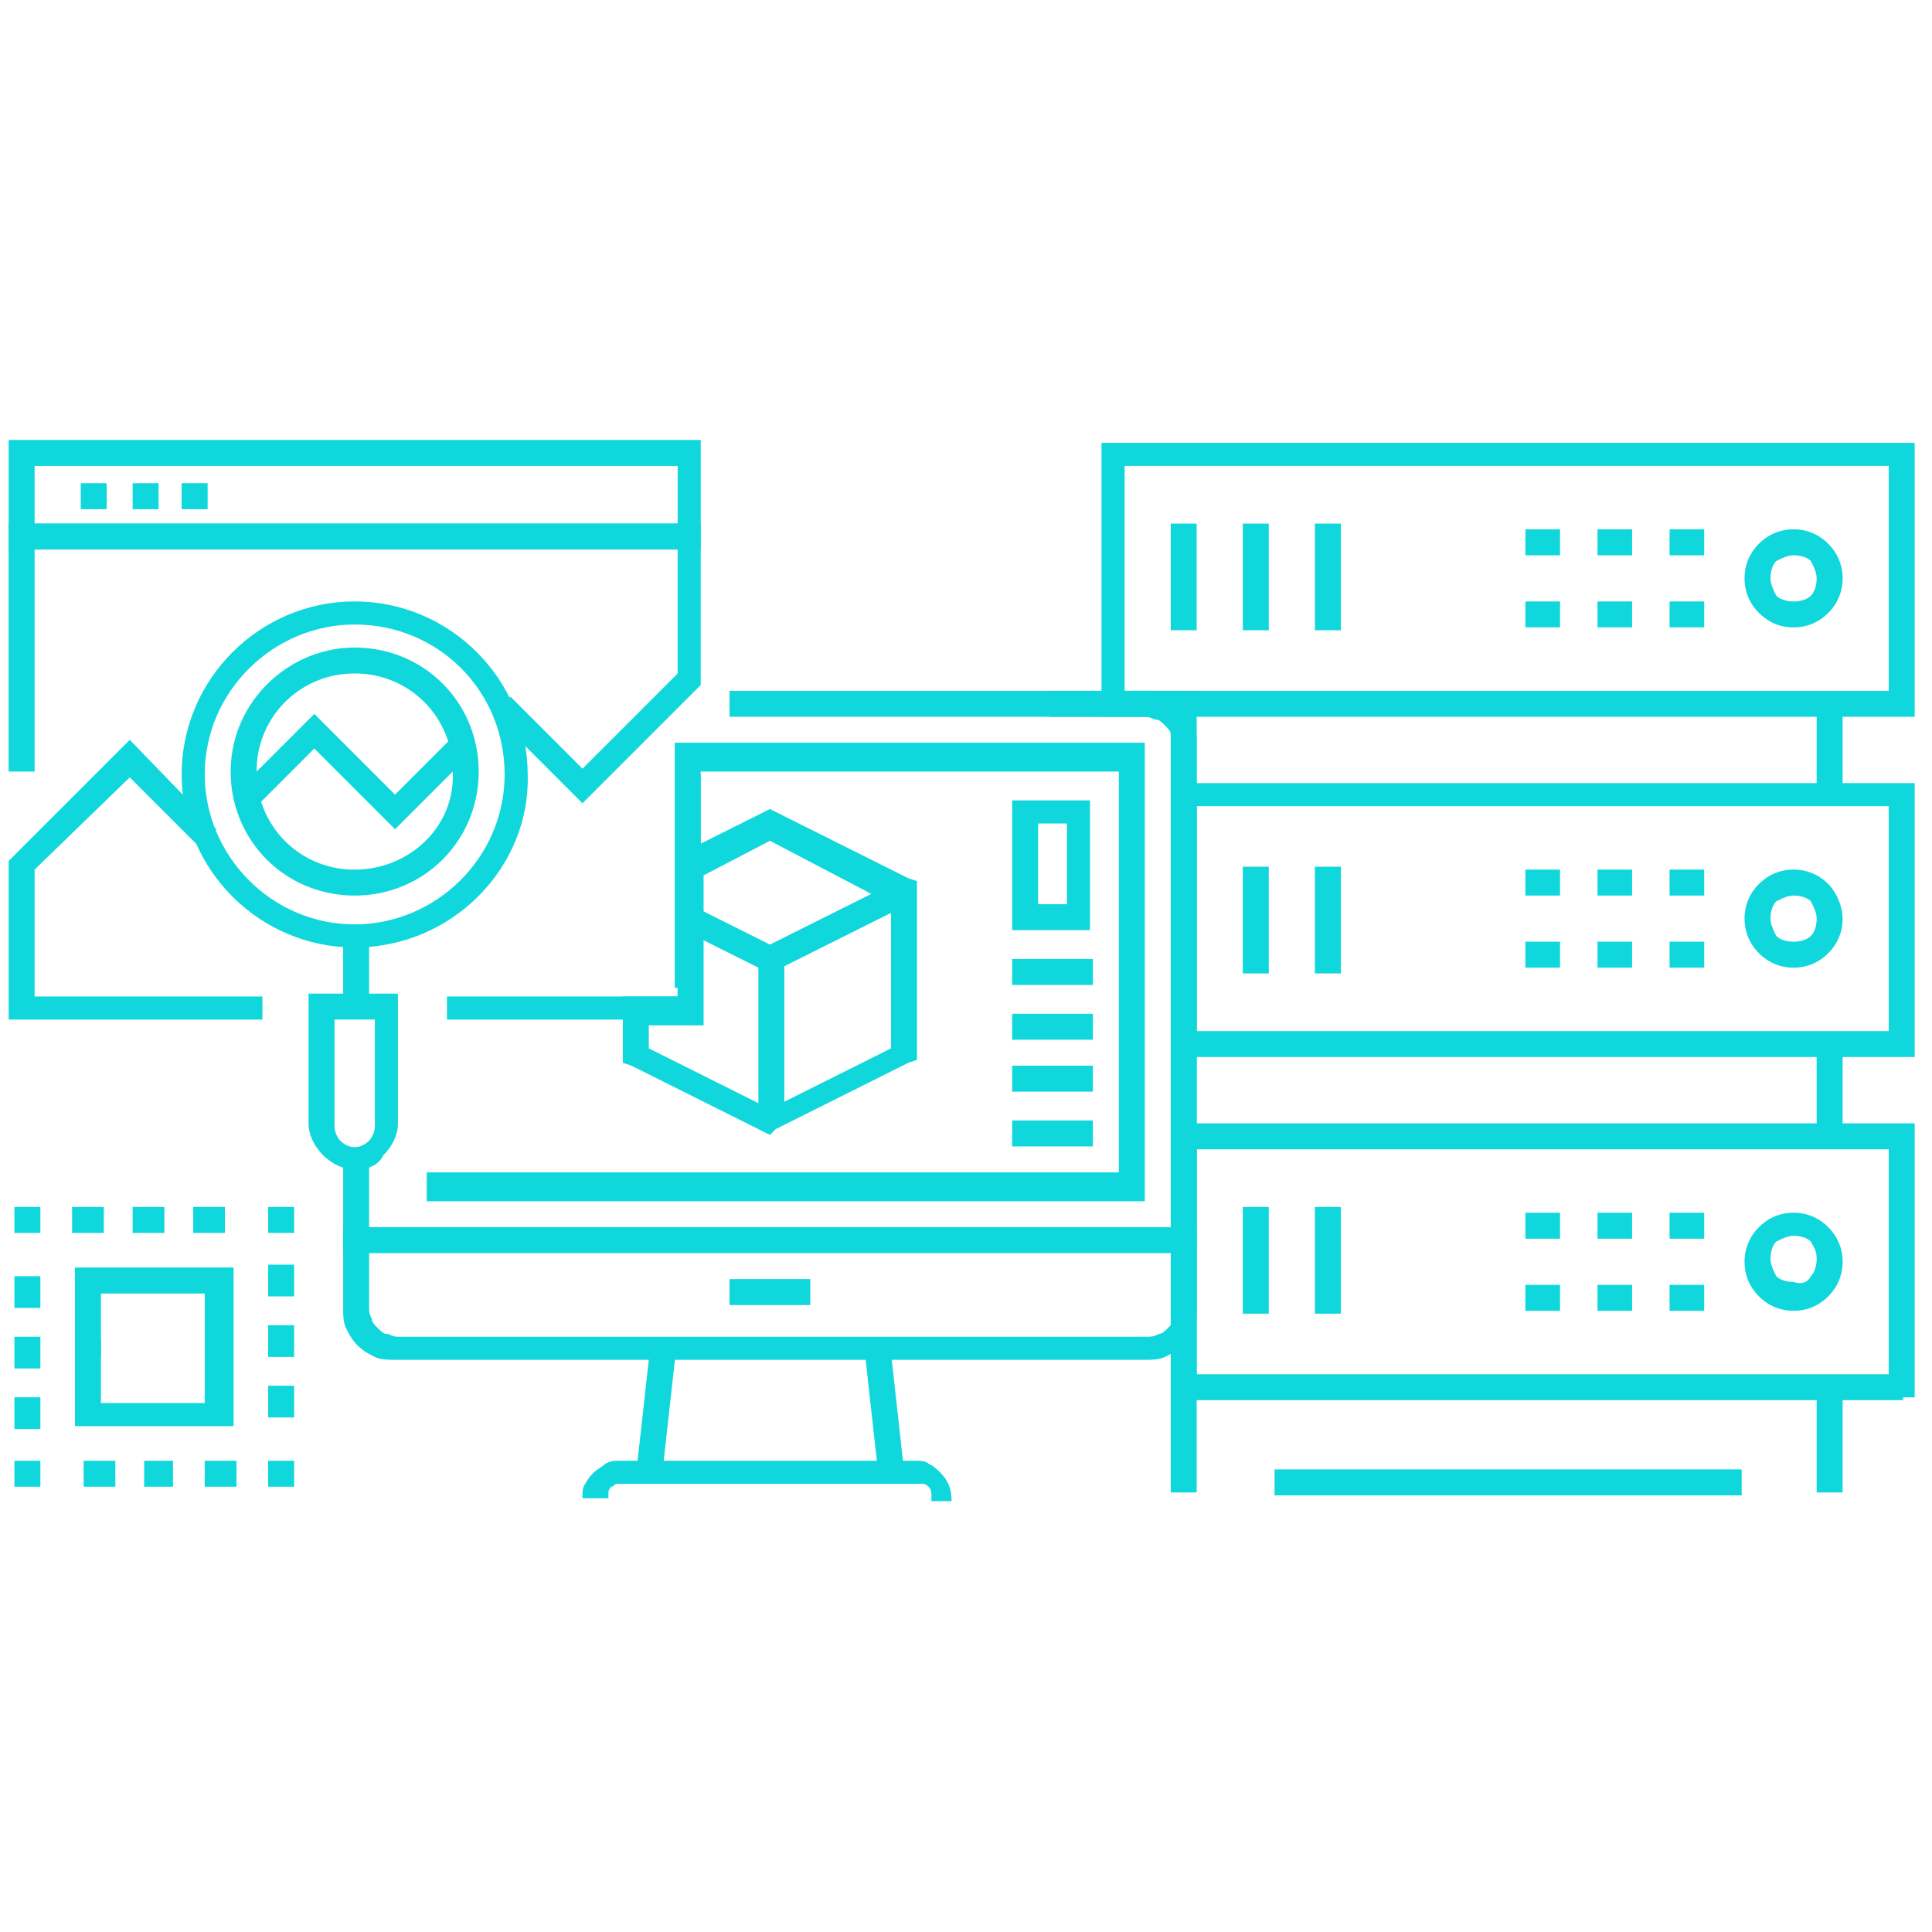 <svg width="112" height="112" fill="none" xmlns="http://www.w3.org/2000/svg"><path fill-rule="evenodd" clip-rule="evenodd" d="M40.62 31.857H.502v-6.352h40.12v6.352zM2.007 30.352h37.278V27.01H2.006v3.343z" fill="#0FD7DB"/><path fill-rule="evenodd" clip-rule="evenodd" d="M4.68 28.012h1.505v1.504H4.681v-1.504zm3.01 0h1.504v1.504H7.689v-1.504zm2.841 0h1.505v1.504H10.53v-1.504zm95.451 7.522c.502-.501.836-1.17.836-2.006 0-.835-.334-1.504-.836-2.006a2.768 2.768 0 00-2.006-.835 2.77 2.77 0 00-2.006.835 2.77 2.77 0 00-.836 2.006c0 .836.335 1.505.836 2.006.502.502 1.17.836 2.006.836.836 0 1.505-.334 2.006-.836zm-.669-2.006c0 .502-.167.836-.334 1.003-.167.168-.501.335-1.003.335-.501 0-.836-.167-1.003-.335-.167-.334-.334-.668-.334-1.003 0-.501.167-.835.334-1.003.334-.167.669-.334 1.003-.334.502 0 .836.167 1.003.334.167.335.334.669.334 1.003z" fill="#0FD7DB"/><path d="M96.788 30.686h2.006v1.505h-2.006v-1.505zm-4.179 0h2.006v1.505h-2.006v-1.505zm-4.179 0h2.006v1.505H88.43v-1.505zm8.358 4.18h2.006v1.504h-2.006v-1.504zm-4.179 0h2.006v1.504h-2.006v-1.504zm-4.179 0h2.006v1.504H88.43v-1.504zm-16.382-4.514h1.504v6.185h-1.504v-6.185zm-4.179 0h1.504v6.185H67.87v-6.185zm8.358 0h1.504v6.185h-1.504v-6.185zm-2.34 54.83h27.08v1.505h-27.08v-1.505z" fill="#0FD7DB"/><path fill-rule="evenodd" clip-rule="evenodd" d="M40.621 59.105h-14.71v-1.338h13.373V44.895h1.337v14.21zm-25.409 0H.502V49.91l7.02-7.02 5.015 5.182-1.003 1.003-4.012-4.012-5.516 5.349v7.355h13.206v1.337z" fill="#0FD7DB"/><path fill-rule="evenodd" clip-rule="evenodd" d="M33.767 46.567l-5.182-5.182 1.003-1.003 4.18 4.18 5.516-5.517v-7.188H2.006v12.871H.5V30.352h40.12v9.362l-.167.167-6.687 6.686z" fill="#0FD7DB"/><path fill-rule="evenodd" clip-rule="evenodd" d="M18.221 41.385l-4.68 4.68.501 1.505 4.18-4.179 4.68 4.68 4.68-4.68-.501-1.504-4.18 4.179-4.68-4.68z" fill="#0FD7DB"/><path fill-rule="evenodd" clip-rule="evenodd" d="M20.561 37.54c-3.845 0-7.188 3.176-7.188 7.188s3.176 7.188 7.188 7.188 7.188-3.176 7.188-7.188-3.176-7.188-7.188-7.188zm0 12.872a5.637 5.637 0 01-5.684-5.684 5.637 5.637 0 015.684-5.683 5.637 5.637 0 015.684 5.683c.167 3.176-2.508 5.684-5.684 5.684z" fill="#0FD7DB"/><path fill-rule="evenodd" clip-rule="evenodd" d="M20.561 54.925c-5.516 0-10.03-4.513-10.03-10.03 0-5.516 4.514-10.03 10.03-10.03 5.517 0 10.03 4.514 10.03 10.03.167 5.35-4.346 10.03-10.03 10.03zm0-18.722c-4.68 0-8.692 3.845-8.692 8.693 0 4.68 3.844 8.692 8.692 8.692 4.68 0 8.693-3.845 8.693-8.692 0-4.848-3.845-8.693-8.693-8.693z" fill="#0FD7DB"/><path fill-rule="evenodd" clip-rule="evenodd" d="M19.893 54.09h1.504v4.346h-1.504V54.09z" fill="#0FD7DB"/><path fill-rule="evenodd" clip-rule="evenodd" d="M20.561 67.797c-.668 0-1.337-.334-1.838-.836-.502-.501-.836-1.17-.836-1.839V57.6h5.182v7.522c0 .669-.334 1.338-.836 1.84-.334.668-1.003.835-1.672.835zm-1.17-8.692v6.185c0 .334.167.668.335.835.501.502 1.17.502 1.671 0 .167-.167.335-.501.335-.835v-6.186h-2.34zM2.34 69.97v1.505H.836V69.97H2.34zm3.678 1.505V69.97H4.179v1.505h1.839zm11.033 0h-1.505V69.97h1.505v1.505zm-1.505 3.677h1.505v-1.839h-1.505v1.84zm-7.522-.167h3.845v6.352H5.684v-2.674h.167v-3.678h2.173zm7.522 3.678h1.505v-1.84h-1.505v1.84zm1.505 3.51h-1.505v-1.839h1.505v1.84zM9.528 71.475V69.97H7.69v1.505h1.838zm3.51-1.505v1.505H11.2V69.97h1.839zM2.34 77.493H.836v1.838H2.34v-1.838zM.836 73.982H2.34v1.839H.836v-1.839zm1.504 7.02H.836v1.84H2.34v-1.84zM.836 84.68H2.34v1.505H.836V84.68zm7.522 0v1.505h1.672V84.68H8.358zm-3.51 1.505V84.68h1.839v1.505h-1.84zm7.02-1.505v1.505h1.84V84.68h-1.84zm5.183 1.505h-1.505V84.68h1.505v1.505zm-11.869-3.51h8.358V73.48H4.346v9.194h.836z" fill="#0FD7DB"/><path d="M64.86 67.964V44.728H40.62v12.538h-1.504v-14.21h27.248v26.58H24.74v-1.672h40.12z" fill="#0FD7DB"/><path fill-rule="evenodd" clip-rule="evenodd" d="M44.298 47.069l-4.68 2.34-.335.334v8.024h-3.176v3.845l.502.167 7.69 3.845.334.167.334-.334 7.69-3.845.501-.167V51.08l-.501-.168-7.69-3.844-.334-.168-.335.168zm-3.51 3.677l3.845-2.006 7.02 3.678v8.358l-7.02 3.51-7.021-3.51V59.44h3.176v-8.693z" fill="#0FD7DB"/><path d="M60.848 40.048h8.525v46.471h-1.504V41.552h-7.021v-1.504zm44.465.835h1.505v5.183h-1.505v-5.183zm0 19.726h1.505v5.182h-1.505V60.61zm0 19.725h1.505v6.185h-1.505v-6.185z" fill="#0FD7DB"/><path fill-rule="evenodd" clip-rule="evenodd" d="M68.705 41.552h42.292v-15.88H63.856v15.88h4.849zm40.788-1.504H65.195v-13.04h44.298v13.04zm-40.789 21.23h42.293V45.397H68.036v15.881h.668zm40.788-1.505H69.373V46.734h40.119v13.04z" fill="#0FD7DB"/><path fill-rule="evenodd" clip-rule="evenodd" d="M105.982 55.26c.502-.502.836-1.17.836-2.006 0-.669-.334-1.505-.836-2.006a2.767 2.767 0 00-2.006-.836c-.836 0-1.504.334-2.006.836a2.77 2.77 0 00-.836 2.006c0 .836.335 1.504.836 2.006.502.501 1.17.836 2.006.836a2.77 2.77 0 002.006-.836zm-.669-2.006c0 .501-.167.836-.334 1.003-.167.167-.501.334-1.003.334-.501 0-.836-.167-1.003-.334-.167-.335-.334-.669-.334-1.003 0-.502.167-.836.334-1.003.334-.167.669-.334 1.003-.334.502 0 .836.167 1.003.334.167.334.334.669.334 1.003z" fill="#0FD7DB"/><path d="M96.788 50.412h2.006v1.505h-2.006v-1.505zm-4.179 0h2.006v1.505h-2.006v-1.505zm-4.179 0h2.006v1.505H88.43v-1.505zm8.358 4.179h2.006v1.505h-2.006V54.59zm-4.179 0h2.006v1.505h-2.006V54.59zm-4.179 0h2.006v1.505H88.43V54.59zm-16.382-4.346h1.504v6.185h-1.504v-6.185zm4.179 0h1.504v6.185h-1.504v-6.185z" fill="#0FD7DB"/><path fill-rule="evenodd" clip-rule="evenodd" d="M68.704 81.17h41.624v-.167h.669V65.122H68.036V81.17h.668zm40.788-1.504H69.373v-13.04h40.119v13.04z" fill="#0FD7DB"/><path fill-rule="evenodd" clip-rule="evenodd" d="M105.982 75.152c.502-.501.836-1.17.836-2.006 0-.836-.334-1.504-.836-2.006a2.767 2.767 0 00-2.006-.836c-.836 0-1.504.335-2.006.836a2.77 2.77 0 00-.836 2.006c0 .836.335 1.505.836 2.006.502.502 1.17.836 2.006.836.836 0 1.505-.334 2.006-.836zm-.669-2.173c0 .502-.167.836-.334 1.003-.167.334-.501.502-1.003.334-.501 0-.836-.167-1.003-.334-.167-.334-.334-.669-.334-1.003 0-.501.167-.836.334-1.003.334-.167.669-.334 1.003-.334.502 0 .836.167 1.003.334.035.07.07.132.103.192.127.227.231.414.231.811z" fill="#0FD7DB"/><path d="M96.788 70.304h2.006v1.505h-2.006v-1.505zm-4.179 0h2.006v1.505h-2.006v-1.505zm-4.179 0h2.006v1.505H88.43v-1.505zm8.358 4.18h2.006v1.504h-2.006v-1.504zm-4.179 0h2.006v1.504h-2.006v-1.504zm-4.179 0h2.006v1.504H88.43v-1.504zM72.048 69.97h1.504v6.185h-1.504V69.97zm4.179 0h1.504v6.185h-1.504V69.97z" fill="#0FD7DB"/><path fill-rule="evenodd" clip-rule="evenodd" d="M68.704 71.14H20.561v.167h-.668v4.514c0 .334 0 .836.167 1.17.167.334.334.669.668 1.003.335.334.67.502 1.003.669.335.167.836.167 1.17.167h43.463c.334 0 .836 0 1.17-.167.335-.167.669-.335 1.003-.669.335-.334.502-.669.669-1.003.167-.334.167-.836.167-1.17V71.14h-.669zm-47.307 1.505h46.806v3.176c0 .196-.057.334-.105.449a.6.6 0 00-.062.22c0 .167-.167.334-.335.501-.167.167-.334.334-.501.334-.334.168-.502.168-.669.168H23.07c-.196 0-.335-.058-.45-.105a.587.587 0 00-.219-.063c-.167 0-.334-.167-.502-.334-.167-.167-.334-.334-.334-.501-.167-.335-.167-.502-.167-.67v-3.175z" fill="#0FD7DB"/><path d="M21.397 66.961v4.18h46.639V43.223c0-.167 0-.334-.167-.669 0-.167-.168-.334-.335-.501-.167-.168-.334-.335-.501-.335-.167 0-.335-.167-.669-.167H42.293v-1.504h24.071c.334 0 .836 0 1.17.167.335.167.669.334 1.003.669.335.334.502.668.669 1.002.167.335.167.836.167 1.17v29.422h-49.48V66.96h1.504zm32.597 19.725c0-.167 0-.334-.167-.501 0 0-.167-.167-.334-.167H35.772c-.167 0-.167.167-.334.167 0 0-.167.167-.167.334v.335h-1.505c0-.335 0-.669.167-.836.167-.335.335-.502.502-.669.167-.167.501-.334.668-.501.335-.168.502-.168.836-.168H52.99c.334 0 .669 0 .836.168.334.167.501.334.668.501.502.502.67 1.003.67 1.672h-1.171v-.335z" fill="#0FD7DB"/><path d="M50.1 78.096l1.495-.166.776 6.978-1.496.166-.775-6.978zm-13.162 6.796l.775-6.978 1.496.166-.776 6.978-1.495-.166zm5.354-10.742h4.681v1.504h-4.68v-1.505z" fill="#0FD7DB"/><path fill-rule="evenodd" clip-rule="evenodd" d="M59.343 53.922h3.845V46.4h-4.513v7.522h.669zm2.508-1.504h-1.672v-4.68h1.672v4.68z" fill="#0FD7DB"/><path d="M58.675 55.594h4.68v1.505h-4.68v-1.505zm0 3.176h4.68v1.505h-4.68V58.77zm0 3.01h4.68v1.503h-4.68V61.78zm0 3.175h4.68v1.505h-4.68v-1.505zm-18.389-12.37l4.347 2.173 7.355-3.677.669 1.337-7.69 3.845-.334.167-.335-.167-4.68-2.34.668-1.338z" fill="#0FD7DB"/><path d="M43.964 55.594h1.505v9.361h-1.505v-9.361z" fill="#0FD7DB"/><path fill-rule="evenodd" clip-rule="evenodd" d="M4.848 77.66H5.85v4.513H4.848V77.66z" fill="#0FD7DB"/></svg>